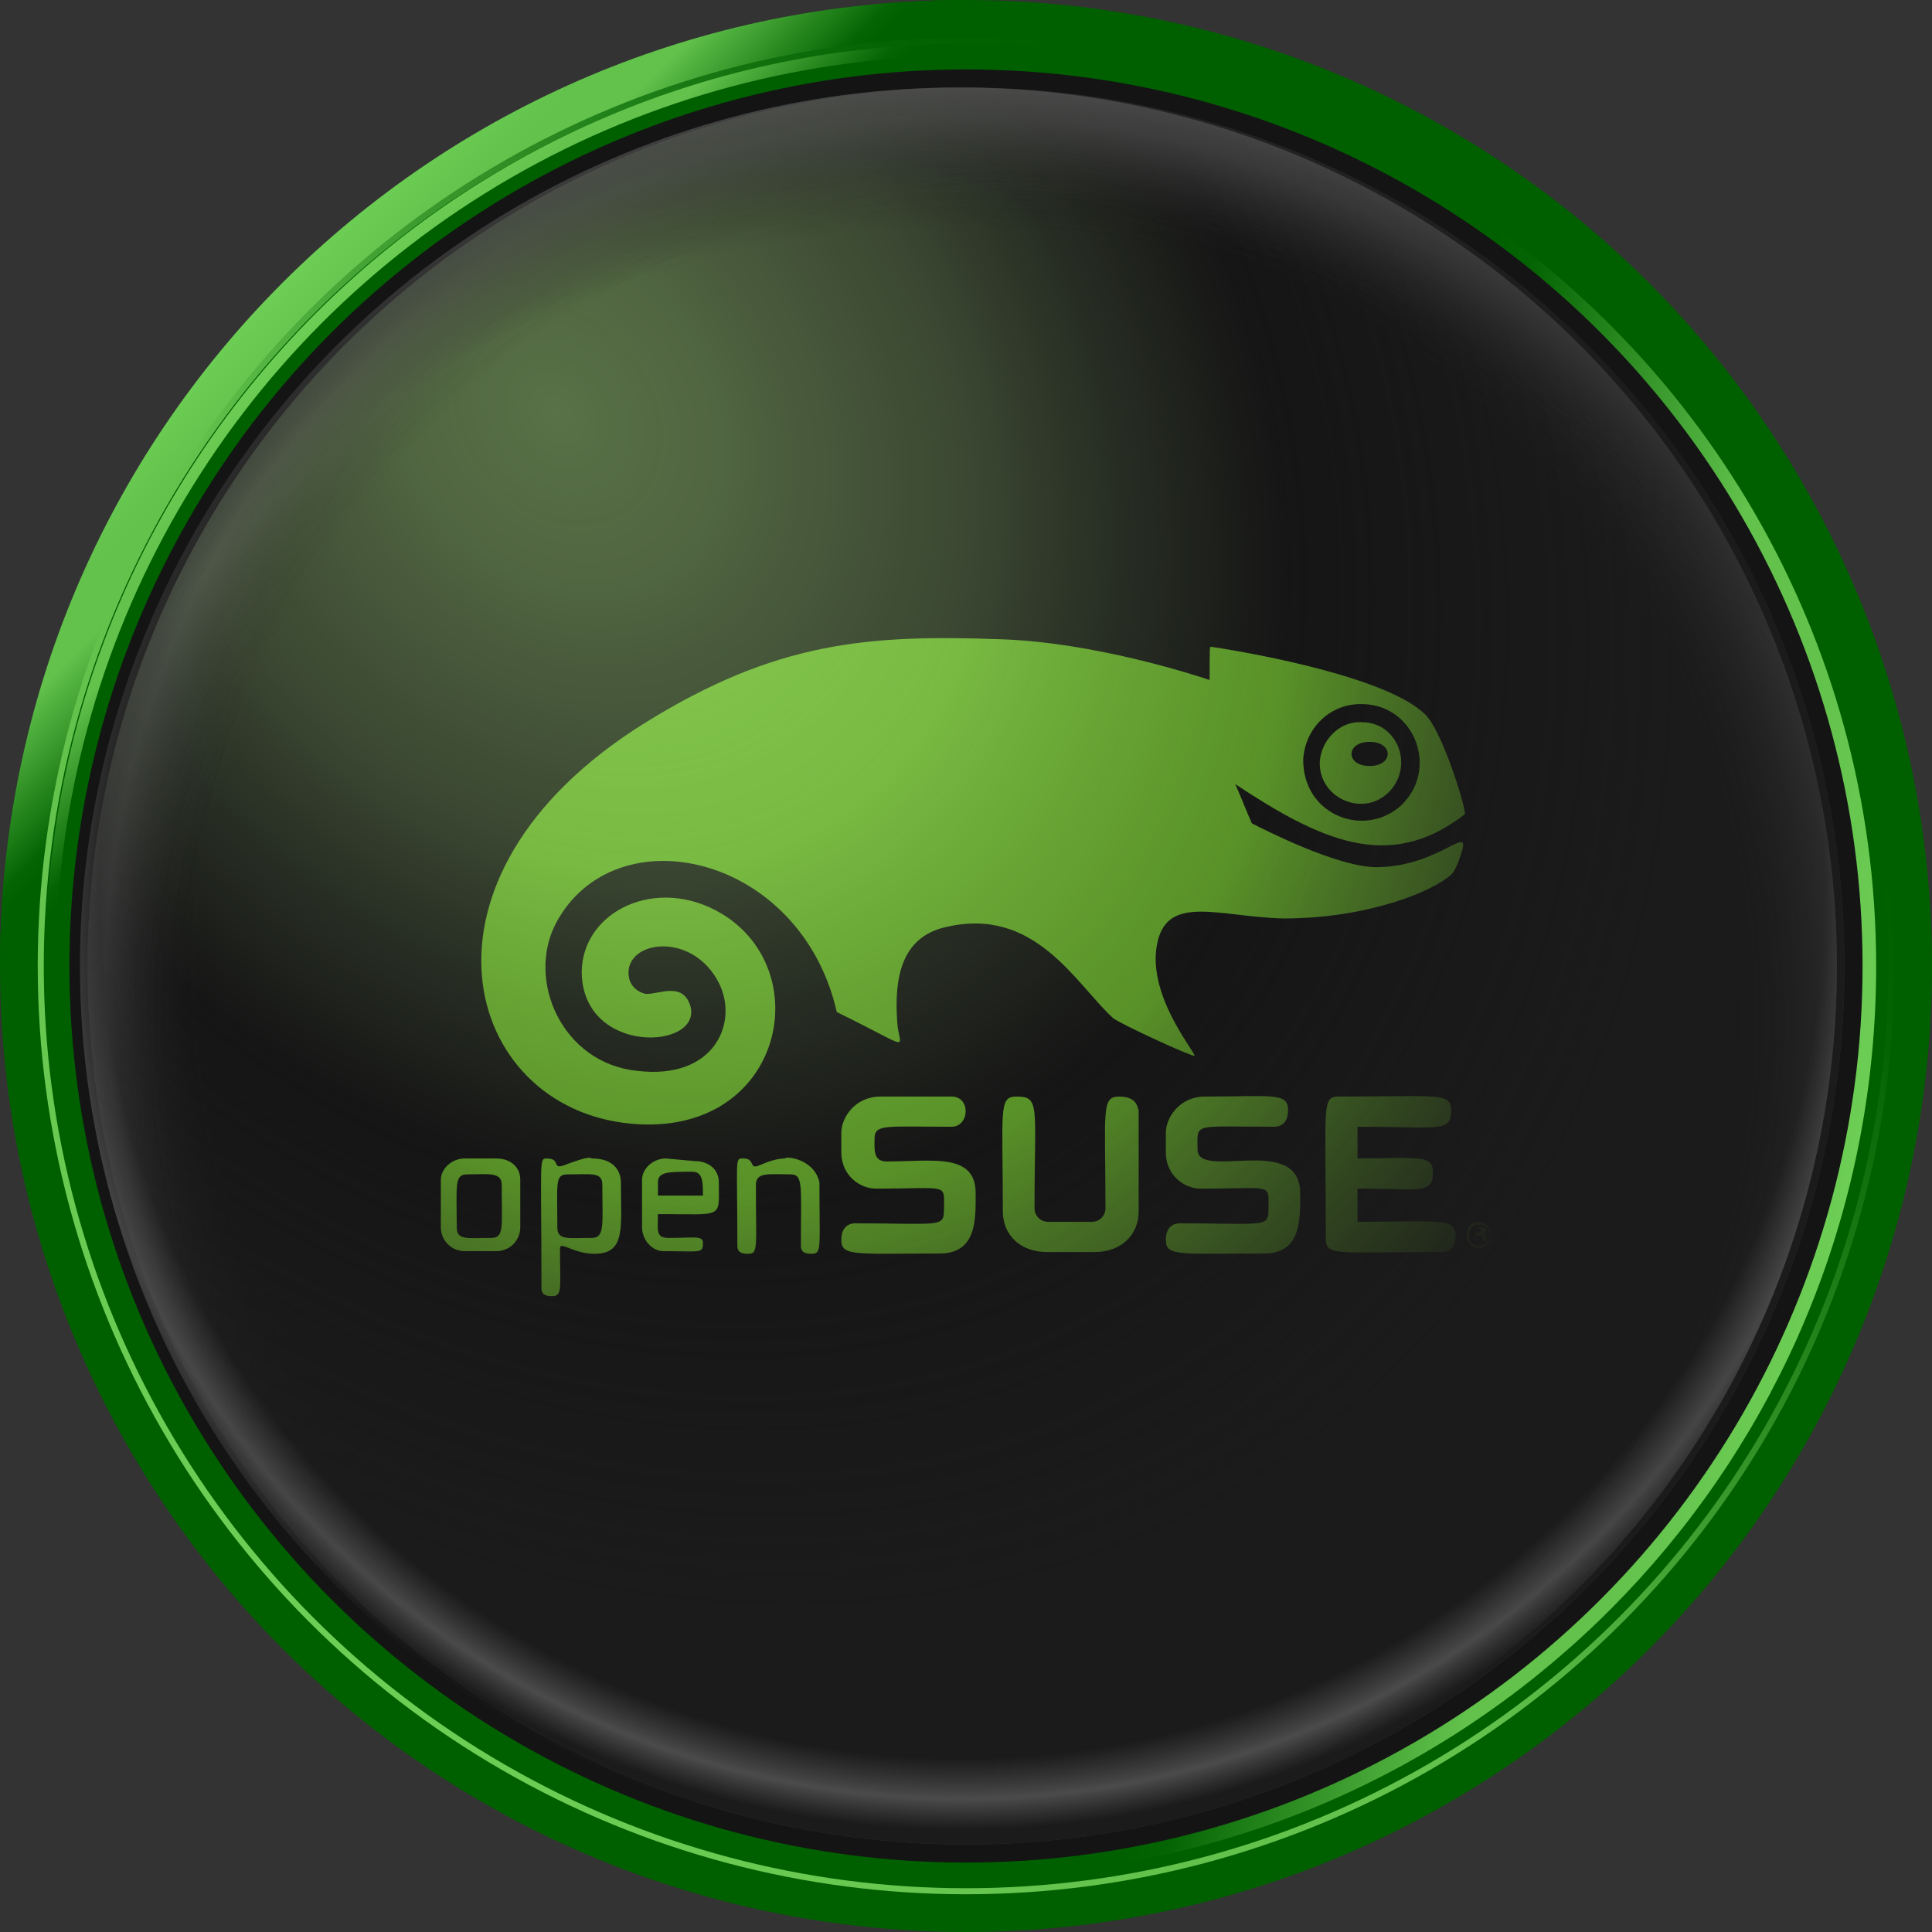 <?xml version="1.0" encoding="utf-8"?>
<!-- Generator: Adobe Illustrator 23.0.1, SVG Export Plug-In . SVG Version: 6.00 Build 0)  -->
<svg version="1.1" id="os_x5F_suse" xmlns="http://www.w3.org/2000/svg" xmlns:xlink="http://www.w3.org/1999/xlink" x="0px"
	 y="0px" viewBox="0 0 128 128" style="enable-background:new 0 0 128 128;" xml:space="preserve">
<rect x="0" y="0" width="128" height="128" fill="#333333" stroke="none"/>
<g id="Base_Disc">
	<g>
		<ellipse style="fill:#006000;" cx="64" cy="64" rx="64" ry="64"/>
		
			<linearGradient id="SVGID_1_" gradientUnits="userSpaceOnUse" x1="18.727" y1="-1564.631" x2="31.997" y2="-1577.902" gradientTransform="matrix(1 0 0 -1 0 -1545.89)">
			<stop  offset="0" style="stop-color:#6DCE55"/>
			<stop  offset="0.229" style="stop-color:#62C24C"/>
			<stop  offset="0.402" style="stop-color:#62C24C"/>
			<stop  offset="0.821" style="stop-color:#046403"/>
			<stop  offset="0.889" style="stop-color:#006000"/>
			<stop  offset="1" style="stop-color:#006000"/>
		</linearGradient>
		<path style="fill:url(#SVGID_1_);" d="M0,64C0,28.6,28.6,0,64,0C53.6,10.4,0,64,0,64z"/>
	</g>
	
		<linearGradient id="SVGID_2_" gradientUnits="userSpaceOnUse" x1="20.558" y1="2339.9" x2="107.499" y2="2252.959" gradientTransform="matrix(1 0 0 1 0 -2232.43)">
		<stop  offset="0" style="stop-color:#6DCE55"/>
		<stop  offset="0.229" style="stop-color:#62C24C"/>
		<stop  offset="0.402" style="stop-color:#62C24C"/>
		<stop  offset="0.821" style="stop-color:#046403"/>
		<stop  offset="0.889" style="stop-color:#006000"/>
		<stop  offset="1" style="stop-color:#006000"/>
	</linearGradient>
	<ellipse style="fill:url(#SVGID_2_);" cx="64" cy="64" rx="61.5" ry="61.5"/>
	<g>
		<ellipse style="fill:#006000;" cx="64" cy="64" rx="61.1" ry="61.1"/>
		
			<linearGradient id="SVGID_3_" gradientUnits="userSpaceOnUse" x1="-26.268" y1="-1590.18" x2="-13.622" y2="-1602.826" gradientTransform="matrix(1 0 0 -1 47.1 -1569.39)">
			<stop  offset="0" style="stop-color:#6DCE55"/>
			<stop  offset="0.229" style="stop-color:#62C24C"/>
			<stop  offset="0.402" style="stop-color:#62C24C"/>
			<stop  offset="0.821" style="stop-color:#046403"/>
			<stop  offset="0.889" style="stop-color:#006000"/>
			<stop  offset="1" style="stop-color:#006000"/>
		</linearGradient>
		<path style="fill:url(#SVGID_3_);" d="M3,64C3,30.3,30.3,2.9,64,2.9C54.1,12.9,3,64,3,64z"/>
	</g>
	<ellipse style="fill:#006000;" cx="64" cy="64" rx="60.3" ry="60.3"/>
	
		<linearGradient id="SVGID_4_" gradientUnits="userSpaceOnUse" x1="122.745" y1="-1623.347" x2="82.182" y2="-1613.982" gradientTransform="matrix(1 0 0 -1 0 -1545.89)">
		<stop  offset="0" style="stop-color:#6DCE55"/>
		<stop  offset="0.229" style="stop-color:#62C24C"/>
		<stop  offset="0.402" style="stop-color:#62C24C"/>
		<stop  offset="0.821" style="stop-color:#046403"/>
		<stop  offset="0.889" style="stop-color:#006000"/>
		<stop  offset="1" style="stop-color:#006000"/>
	</linearGradient>
	<path style="fill:url(#SVGID_4_);" d="M95,12.4L70.2,124c30.4-3.1,54.1-28.7,54.1-60C124.3,42.1,112.5,22.9,95,12.4z"/>
	<ellipse id="Black_Fill" style="fill:#141414;" cx="64" cy="64" rx="59.4" ry="59.4"/>
</g>
<g id="Black_Fill_with_Highlights">
	<ellipse id="Black_Fill_2_" style="fill:#141414;" cx="64" cy="64" rx="58.2" ry="58.2"/>
	
		<radialGradient id="SVGID_5_" cx="110.186" cy="2340.073" r="111.936" gradientTransform="matrix(0.572 0 0 0.572 1.055 -1273.781)" gradientUnits="userSpaceOnUse">
		<stop  offset="0" style="stop-color:#141414;stop-opacity:0"/>
		<stop  offset="0.791" style="stop-color:#141414;stop-opacity:0"/>
		<stop  offset="0.892" style="stop-color:#C8C8C8;stop-opacity:0.2"/>
		<stop  offset="1" style="stop-color:#000000;stop-opacity:0"/>
	</radialGradient>
	<ellipse style="fill:url(#SVGID_5_);" cx="64" cy="64" rx="58.2" ry="58.2"/>
</g>
<g id="Icon">
	<g transform="translate(-232.86 -406.35)">
		<path id="Geeko" style="fill-rule:evenodd;clip-rule:evenodd;fill:#68AF2B;" d="M323.1,454.2c-1.5-0.1-2.7,1.2-2.8,2.6
			c-0.1,2.4,2.8,3.7,4.5,2.1C326.6,457.2,325.5,454.2,323.1,454.2L323.1,454.2z M323.6,457.1c-1.6,0-1.6-1.6,0-1.6
			C325.2,455.5,325.2,457.1,323.6,457.1z M327.3,453.7c-2.4-2.4-10.9-4-14.2-4.5c-0.1,0-0.1,0-0.1,2.2c-0.9-0.3-7.6-2.5-13.9-2.7
			c-8.6-0.3-14.8,0.1-23.6,5.6c-16.3,10.2-12,25.5-0.8,26.5c9.9,0.9,12.4-10,6-13.9c-4.3-2.6-9.3-0.2-9.3,3.9c0.1,5.5,8,5.1,7.2,2.2
			c-0.5-1.6-2-0.8-2.9-0.8c-0.2,0-1.2-0.3-1.2-1.4c0-2.2,4.3-2.7,6,0.7c1.3,2.6-0.3,6.4-5.4,5.8c-5-0.5-7.4-6-5.4-9.8
			c3.9-7.3,16.2-4.6,18.6,5.9c5.3,2.6,4.1,2.5,4,0.6c-0.2-2.9,0.3-5.5,3.1-6.2c6-1.5,8.7,3.7,11.2,6c0.5,0.4,5.3,2.6,5.4,2.5
			c0.1-0.2-3.1-3.9-2.5-7.3c0.6-3.5,4.1-1.9,8.4-1.8c5.6,0,9.9-1.8,11.1-2.9c0.2-0.2,0.3-0.4,0.5-0.9c1.1-3-0.9,0.3-5.3,0.4
			c-2.6,0.1-7.8-2.6-8.4-2.9c-0.4-0.9-0.7-1.7-1.1-2.6c5.6,3.7,10.2,5.9,15.2,2C330.1,460.3,328.5,454.9,327.3,453.7z M319.2,456.7
			c0.1-2.1,1.8-3.8,4-3.7c3.4,0.1,5,4.3,2.5,6.7C323.3,461.9,319.2,460.4,319.2,456.7z"/>
		<path style="fill:#68AF2B;" d="M291.2,479c-1.7,0-2.6,1.4-2.6,2.4v1.3c0,1.5,1.2,2.4,2.3,2.4c4.9,0,4.5-0.4,4.5,1.4
			c0,1.2-0.3,0.9-5.9,0.9c-0.1,0-0.9,0-0.9,1.1c0,1.1,0.9,0.9,6.5,0.9c2.5,0,2.4-2.3,2.4-4c0-2.7-2.9-2.1-5.9-2.1
			c-0.9,0-0.8-0.8-0.8-1.5c0-1,0.7-0.8,5.1-0.8c1.2,0,1.3-2,0-2C290.4,479,291.3,479,291.2,479z"/>
		<path style="fill:#68AF2B;" d="M307,479c-1.2,0-0.9,1-0.9,7.4c0,0.5-0.4,0.9-0.9,0.9h-2.9c-0.5,0-0.9-0.4-0.9-0.9
			c0-6.8,0.4-7.4-1.2-7.4c-1.2,0-0.9,0.9-0.9,7.6c0,1.6,1.2,2.7,2.9,2.7h3.2c1.7,0,2.9-1.1,2.9-2.7v-6.7
			C308.2,479.7,308.2,479,307,479z"/>
		<path style="fill:#68AF2B;" d="M312.7,479c-1.7,0-2.6,1.4-2.6,2.4v1.3c0,1.5,1.2,2.4,2.3,2.4c4.9,0,4.5-0.4,4.5,1.4
			c0,1.2-0.3,0.9-5.9,0.9c-0.1,0-0.9,0-0.9,1.1c0,1.1,0.9,0.9,6.5,0.9c2.5,0,2.4-2.3,2.4-4c0-4-6.8-0.8-6.8-2.9
			c0-1.8-0.4-1.5,5.1-1.5c0.1,0,0.9,0,0.9-1.1C318.2,478.7,317.1,479,312.7,479L312.7,479z"/>
		<path style="fill:#68AF2B;" d="M321.6,479c-1.2,0-0.9,0.4-0.9,9.4c0,1.2,0.7,0.9,7.7,0.9c0.2,0,0.9,0,0.9-1.1
			c0-1.2-1.2-0.9-6.5-0.9v-2.2c4.2,0,5,0.4,5-1.1c0-1.2-1.2-0.9-5-0.9V481c5.5,0,6.2,0.4,6.2-1.1C329,478.7,328,479,321.6,479
			L321.6,479z"/>
		<g transform="matrix(1.754 0 0 1.754 -611.6 -134.13)">
			<path style="fill:#68AF2B;" d="M499,351.9c-0.5,0-0.9,0.4-0.9,0.8v1.8c0,0.5,0.4,0.9,0.9,0.9h1.2c0.5,0,0.9-0.4,0.9-0.9v-1.8
				c0-0.5-0.4-0.8-0.9-0.8C500.1,351.9,498.9,351.9,499,351.9z M498.7,354.5c0-1.6-0.1-2,0.4-2c0.8,0,1.3-0.1,1.3,0.4
				c0,1.6,0.1,2-0.4,2C499.1,354.9,498.7,355,498.7,354.5z"/>
			<path style="fill:#68AF2B;" d="M502.9,352.1c-0.7,0.3-0.2-0.2-0.8-0.2c-0.3,0-0.2,0-0.2,4.9c0,0.2,0.1,0.3,0.4,0.3
				c0.4,0,0.3-0.3,0.3-1.8c0-0.3,0.5,0.2,1.3,0.2c1.2,0,1-1,1-2.7c0-0.1,0-0.9-1.1-0.9C503.7,351.8,503.2,352,502.9,352.1z
				 M502.5,354.5c0-1.7-0.1-2,0.4-2c0.9,0,1.3-0.1,1.3,0.4c0,1.5,0.1,2-0.4,2C502.9,354.9,502.5,355,502.5,354.5L502.5,354.5z"/>
			<path style="fill:#68AF2B;" d="M506.6,351.9c-0.5,0-0.9,0.4-0.9,0.8v1.8c0,0.5,0.4,0.9,0.8,0.9c1.4,0,1.5,0.1,1.5-0.3
				c0-0.3-0.3-0.2-1.3-0.2c-0.5,0-0.4-0.3-0.4-0.9c2.5,0,2.3,0.2,2.3-1.2c0-0.5-0.4-0.8-0.9-0.8L506.6,351.9L506.6,351.9z
				 M506.3,352.8c0-0.4,0.4-0.4,1.3-0.4c0.4,0,0.4,0.4,0.4,0.9h-1.7C506.3,353.3,506.3,352.8,506.3,352.8L506.3,352.8z"/>
			<path style="fill:#68AF2B;" d="M511.1,351.9c-0.5,0-1,0.3-1.1,0.3c-0.1,0-0.1,0-0.2-0.2c-0.1-0.1-0.2-0.1-0.3-0.1
				c-0.3,0-0.2,0-0.2,3.3c0,0.2,0.1,0.3,0.4,0.3c0.4,0,0.3-0.2,0.3-2.6c0-0.5,0.5-0.4,1.3-0.4c0.5,0,0.4,0.4,0.4,2.7
				c0,0.2,0.1,0.3,0.4,0.3c0.4,0,0.3-0.2,0.3-2.7C512.2,351.9,511.1,351.8,511.1,351.9z"/>
		</g>
		<g transform="matrix(1.754 0 0 1.754 -611.6 -134.13)">
			<path style="fill:#68AF2B;" d="M537.3,354.3c0.6,0,0.6,1,0,1C536.7,355.2,536.7,354.3,537.3,354.3z M537.3,354.4
				c-0.5,0-0.5,0.8,0,0.8C537.8,355.2,537.9,354.4,537.3,354.4L537.3,354.4z M537.2,354.5c0.5-0.1,0.4,0.2,0.3,0.3
				c0,0,0.1,0,0.1,0.1c0,0.2,0.1,0.1-0.1,0.1c-0.1-0.1,0-0.2-0.2-0.2c-0.1,0-0.1,0-0.1,0.2C537.1,355,537.2,355.2,537.2,354.5z
				 M537.2,354.7c0.3,0,0.2-0.2,0-0.2V354.7z"/>
		</g>
	</g>
</g>
<radialGradient id="GreenToBlackHighlight1_2_" cx="61.459" cy="2275.814" r="148.88" gradientTransform="matrix(0.337 0.462 -0.37 0.27 858.286 -615.459)" gradientUnits="userSpaceOnUse">
	<stop  offset="0" style="stop-color:#C0FF92;stop-opacity:0.4"/>
	<stop  offset="0.147" style="stop-color:#BAF490;stop-opacity:0.36"/>
	<stop  offset="0.373" style="stop-color:#ADDD8A;stop-opacity:0.25"/>
	<stop  offset="0.65" style="stop-color:#1B1B1B;stop-opacity:0.2"/>
	<stop  offset="0.852" style="stop-color:#1B1B1B;stop-opacity:0.7"/>
	<stop  offset="1" style="stop-color:#1B1B1B"/>
</radialGradient>
<ellipse id="GreenToBlackHighlight1_1_" style="fill:url(#GreenToBlackHighlight1_2_);" cx="64" cy="64" rx="58.2" ry="58.2"/>
<g id="TopShadows">
	
		<radialGradient id="Highlights_Lower_Grey_2_" cx="111.8" cy="2337.7" r="111.843" gradientTransform="matrix(0.57 0 0 0.57 0 -1273.155)" gradientUnits="userSpaceOnUse">
		<stop  offset="0" style="stop-color:#141414;stop-opacity:0"/>
		<stop  offset="0.897" style="stop-color:#C8C8C8;stop-opacity:0"/>
		<stop  offset="0.939" style="stop-color:#DCDCDC;stop-opacity:0.25"/>
		<stop  offset="0.971" style="stop-color:#C8C8C8;stop-opacity:0"/>
	</radialGradient>
	<ellipse id="Highlights_Lower_Grey_1_" style="fill:url(#Highlights_Lower_Grey_2_);" cx="63.5" cy="64" rx="58.2" ry="58.2"/>
	
		<radialGradient id="Shadow_Inner_Top_Left_2_" cx="118.3" cy="2352.2" r="133.207" gradientTransform="matrix(0.57 0 0 0.57 0 -1273.155)" gradientUnits="userSpaceOnUse">
		<stop  offset="0.728" style="stop-color:#141414;stop-opacity:0"/>
		<stop  offset="0.979" style="stop-color:#969696"/>
	</radialGradient>
	<ellipse id="Shadow_Inner_Top_Left_1_" style="fill:url(#Shadow_Inner_Top_Left_2_);" cx="63.5" cy="64" rx="58.2" ry="58.2"/>
	
		<radialGradient id="Shadow_Inner_Top_Right_2_" cx="104.3" cy="2352.2" r="133.207" gradientTransform="matrix(0.57 0 0 0.57 0 -1273.155)" gradientUnits="userSpaceOnUse">
		<stop  offset="0.728" style="stop-color:#141414;stop-opacity:0"/>
		<stop  offset="0.979" style="stop-color:#969696"/>
	</radialGradient>
	<ellipse id="Shadow_Inner_Top_Right_1_" style="fill:url(#Shadow_Inner_Top_Right_2_);" cx="63.5" cy="64" rx="58.2" ry="58.2"/>
	
		<radialGradient id="Shadow_Inner_Top_2_" cx="111.3" cy="2375.2" r="162.355" gradientTransform="matrix(0.57 0 0 0.57 0 -1273.155)" gradientUnits="userSpaceOnUse">
		<stop  offset="0.71" style="stop-color:#141414;stop-opacity:0"/>
		<stop  offset="0.871" style="stop-color:#787878"/>
	</radialGradient>
	<ellipse id="Shadow_Inner_Top_1_" style="fill:url(#Shadow_Inner_Top_2_);" cx="63.5" cy="64" rx="58.2" ry="58.2"/>
</g>
</svg>
